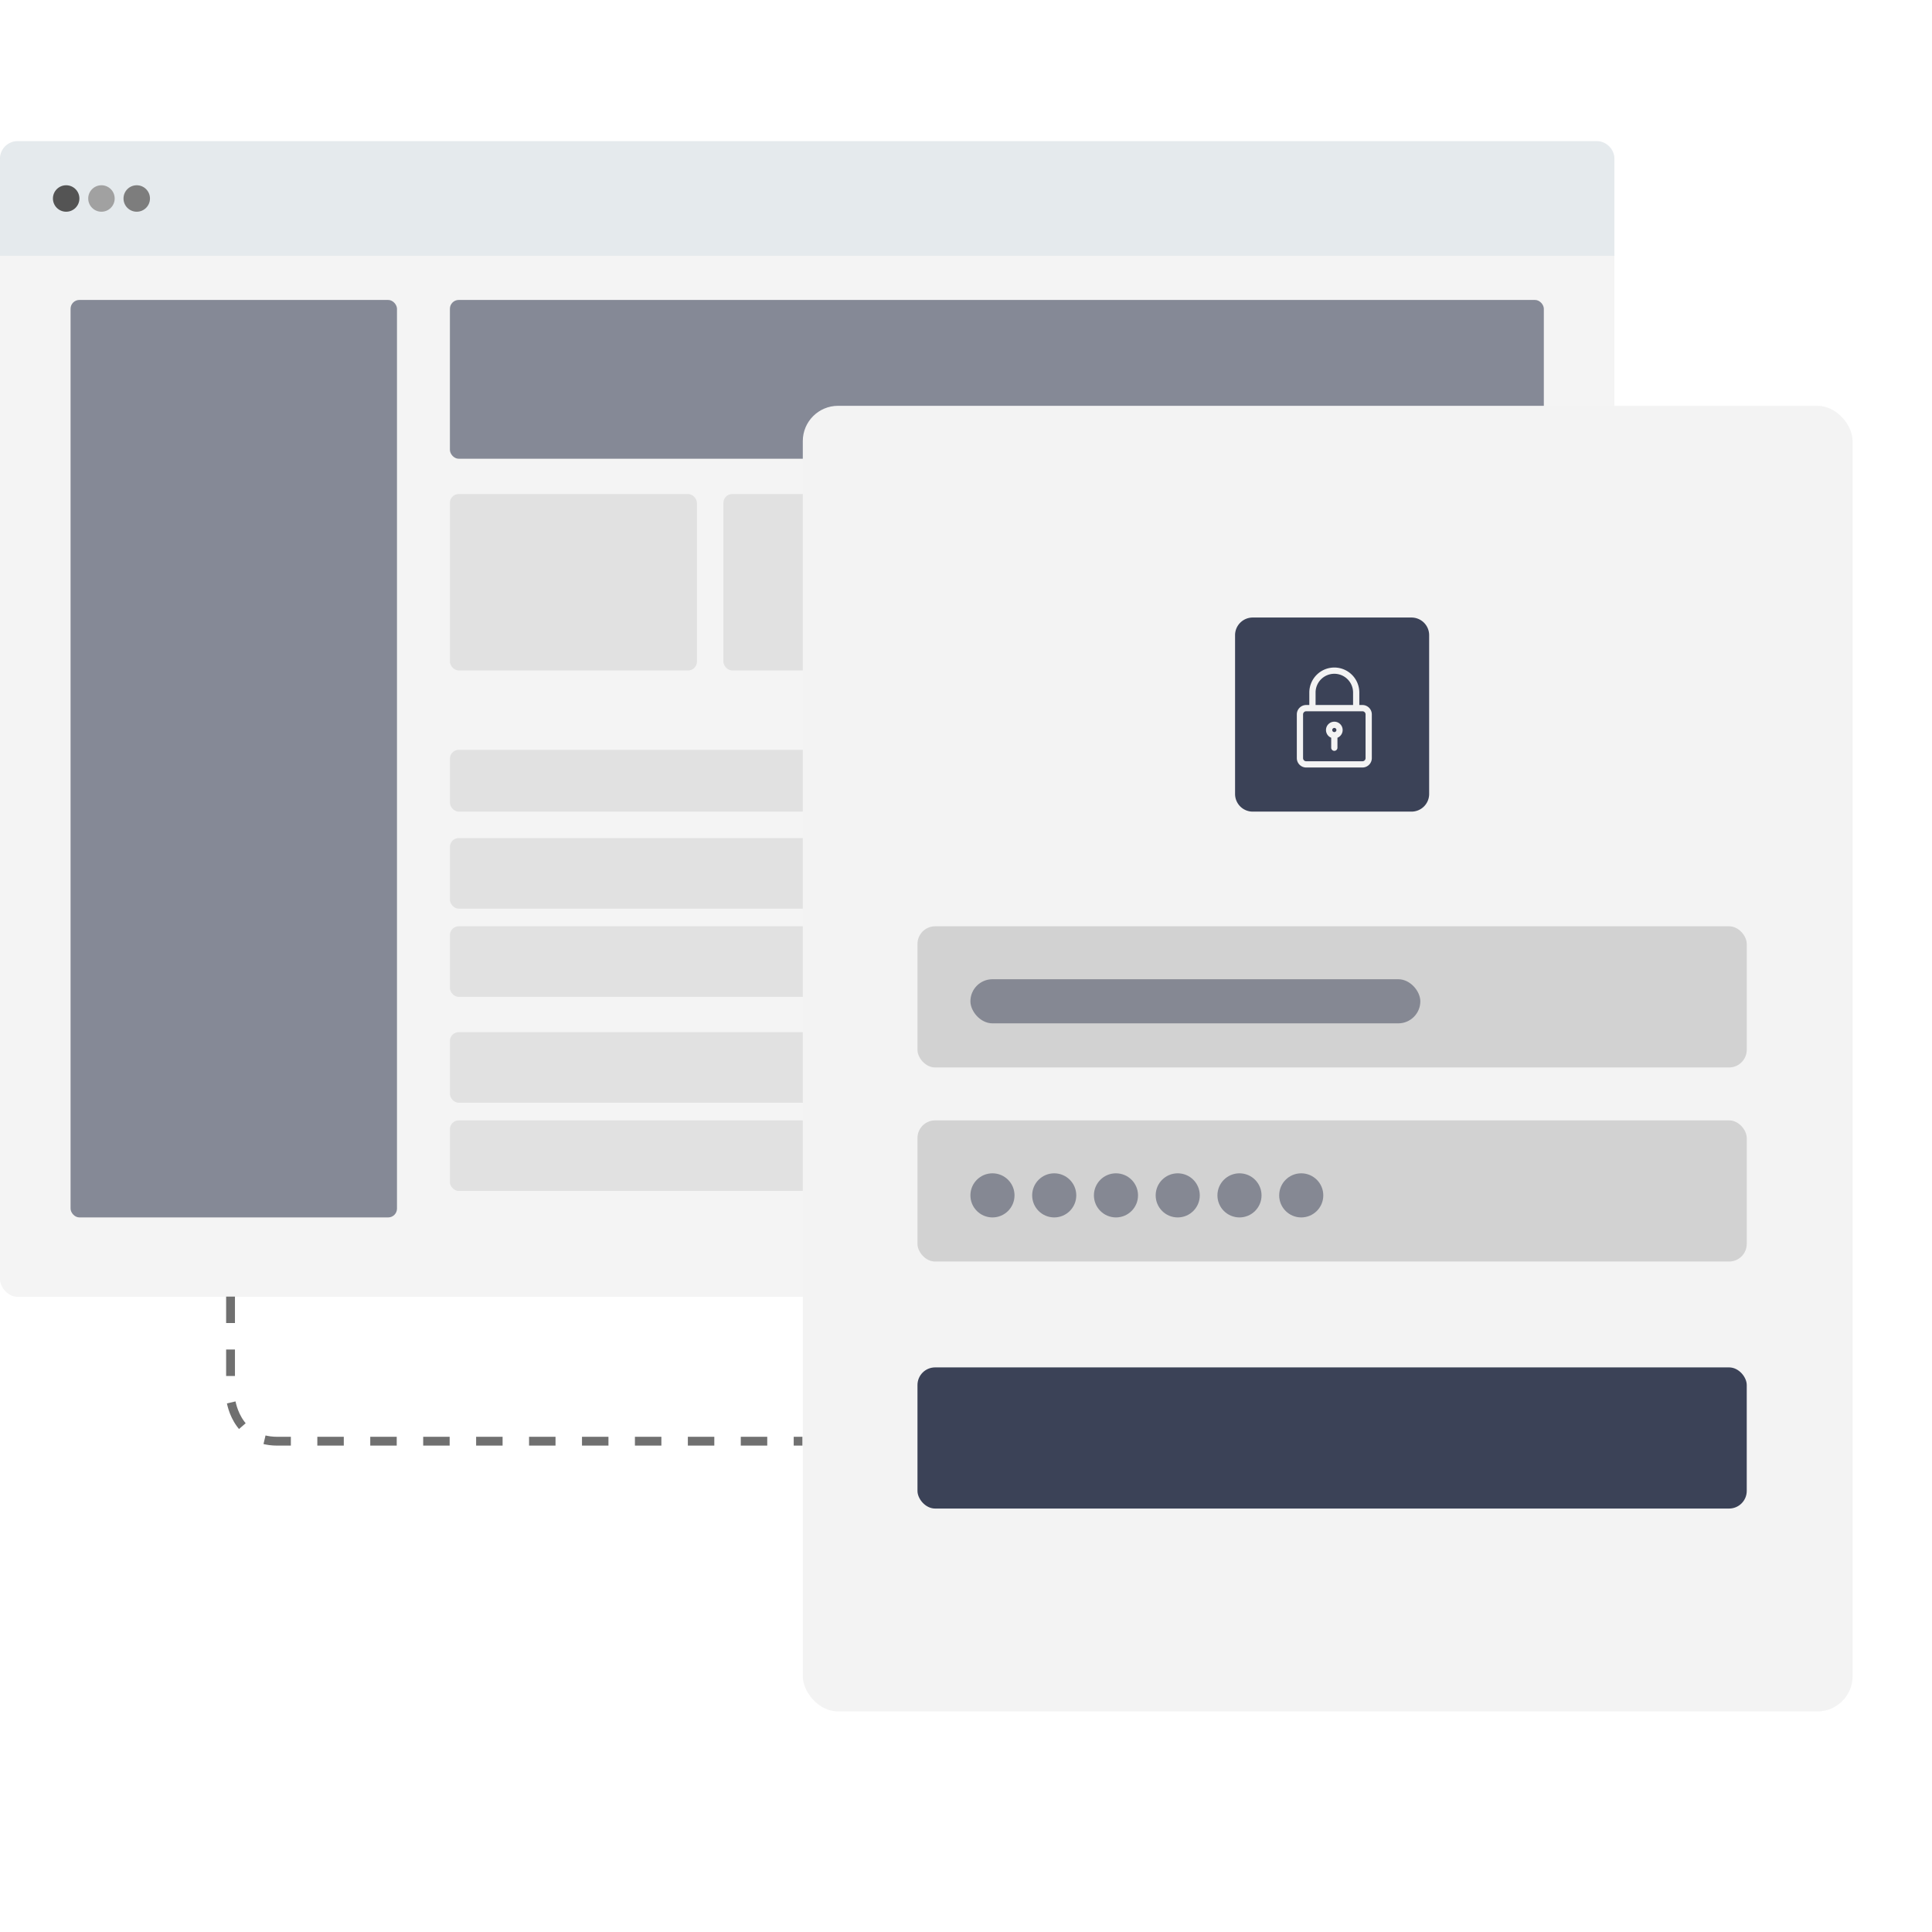 <!--
 * Copyright (c) 2020, WSO2 Inc. (http://www.wso2.com). All Rights Reserved.
 *
 * This software is the property of WSO2 Inc. and its suppliers, if any.
 * Dissemination of any information or reproduction of any material contained
 * herein in any form is strictly forbidden, unless permitted by WSO2 expressly.
 * You may not alter or remove any copyright or other notice from copies of this content."
-->

<svg class="icon" xmlns="http://www.w3.org/2000/svg" width="100" height="100" viewBox="0 0 219 187">
    <defs>
        <filter id="Rectangle_678" x="82" y="21" width="137" height="166" filterUnits="userSpaceOnUse">
            <feOffset dy="3" input="SourceAlpha"/>
            <feGaussianBlur stdDeviation="3" result="blur"/>
            <feFlood flood-opacity="0.161"/>
            <feComposite operator="in" in2="blur"/>
            <feComposite in="SourceGraphic"/>
        </filter>
    </defs>
    <g id="Group_720" data-name="Group 720" transform="translate(-578 -190)">
        <g id="Desktop-Device" transform="translate(577.999 190)">
            <rect id="Rectangle_360" data-name="Rectangle 360" width="183" height="131" rx="2"
                  transform="translate(0.001)" fill="#f4f4f4"/>
            <path id="Rectangle_361" data-name="Rectangle 361"
                  d="M2,0H181a2,2,0,0,1,2,2V13a0,0,0,0,1,0,0H0a0,0,0,0,1,0,0V2A2,2,0,0,1,2,0Z"
                  transform="translate(0.001)" fill="rgba(218,226,232,0.6)"/>
            <circle id="Ellipse_103" data-name="Ellipse 103" cx="1.5" cy="1.5" r="1.5" transform="translate(6.001 5)"
                    fill="#545454"/>
            <circle id="Ellipse_104" data-name="Ellipse 104" cx="1.5" cy="1.5" r="1.5" transform="translate(10.001 5)"
                    fill="#a1a1a1"/>
            <circle id="Ellipse_105" data-name="Ellipse 105" cx="1.5" cy="1.5" r="1.5" transform="translate(14.001 5)"
                    fill="#7d7d7d"/>
            <rect id="Rectangle_366" data-name="Rectangle 366" width="37" height="104" rx="1"
                  transform="translate(8.001 18)" fill="#3b4257" opacity="0.6"/>
            <rect id="Rectangle_367" data-name="Rectangle 367" width="124" height="18" rx="1"
                  transform="translate(51.001 18)" fill="#3b4257" opacity="0.6"/>
            <rect id="Rectangle_368" data-name="Rectangle 368" width="28" height="20" rx="1"
                  transform="translate(51.001 40)" fill="#e1e1e1"/>
            <rect id="Rectangle_372" data-name="Rectangle 372" width="60" height="7" rx="1"
                  transform="translate(51.001 69)" fill="#e1e1e1"/>
            <rect id="Rectangle_376" data-name="Rectangle 376" width="60" height="8" rx="1"
                  transform="translate(51.001 111)" fill="#e1e1e1"/>
            <rect id="Rectangle_374" data-name="Rectangle 374" width="79" height="8" rx="1"
                  transform="translate(51.001 89)" fill="#e1e1e1"/>
            <rect id="Rectangle_373" data-name="Rectangle 373" width="46" height="8" rx="1"
                  transform="translate(51.001 79)" fill="#e1e1e1"/>
            <rect id="Rectangle_375" data-name="Rectangle 375" width="46" height="8" rx="1"
                  transform="translate(51.001 101)" fill="#e1e1e1"/>
            <rect id="Rectangle_369" data-name="Rectangle 369" width="29" height="20" rx="1"
                  transform="translate(82.001 40)" fill="#e1e1e1"/>
            <rect id="Rectangle_370" data-name="Rectangle 370" width="28" height="20" rx="1"
                  transform="translate(114.001 40)" fill="#e1e1e1"/>
            <rect id="Rectangle_371" data-name="Rectangle 371" width="29" height="20" rx="1"
                  transform="translate(146.001 40)" fill="#e1e1e1"/>
        </g>
        <g id="Group_695" data-name="Group 695" transform="translate(45 4)">
            <g transform="matrix(1, 0, 0, 1, 533, 186)" filter="url(#Rectangle_678)">
                <rect id="Rectangle_678-2" data-name="Rectangle 678" width="119" height="148" rx="4"
                      transform="translate(91 27)" fill="#f3f3f3"/>
            </g>
            <path id="Subtraction_7" data-name="Subtraction 7"
                  d="M-3960-3943h-18a2,2,0,0,1-2-2v-18a2,2,0,0,1,2-2h18a2,2,0,0,1,2,2v18A2,2,0,0,1-3960-3943Zm-11.937-12.084a1.064,1.064,0,0,0-1.063,1.063v4.958a1.064,1.064,0,0,0,1.063,1.063h6.375a1.064,1.064,0,0,0,1.063-1.063v-4.958a1.064,1.064,0,0,0-1.063-1.063h-.354v-1.416a2.836,2.836,0,0,0-2.833-2.833,2.837,2.837,0,0,0-2.835,2.833v1.416Zm6.375,6.376h-6.375a.355.355,0,0,1-.355-.355v-4.958a.355.355,0,0,1,.355-.354h6.375a.355.355,0,0,1,.355.354v4.958A.355.355,0,0,1-3965.563-3948.708Zm-3.186-4.486a.945.945,0,0,0-.945.944.942.942,0,0,0,.59.876v1.131a.355.355,0,0,0,.354.355.355.355,0,0,0,.354-.355v-1.131a.943.943,0,0,0,.59-.876A.945.945,0,0,0-3968.749-3953.194Zm0,1.181a.237.237,0,0,1-.237-.237.236.236,0,0,1,.237-.236.236.236,0,0,1,.236.236A.237.237,0,0,1-3968.749-3952.013Zm2.125-3.071h-4.251v-1.416a2.128,2.128,0,0,1,2.126-2.125,2.127,2.127,0,0,1,2.125,2.125v1.415Z"
                  transform="translate(4653 4205)" fill="#3b4257"/>
            <rect id="Rectangle_682" data-name="Rectangle 682" width="94" height="16" rx="2"
                  transform="translate(637 325)" fill="#3b4257"/>
            <g id="Group_694" data-name="Group 694">
                <rect id="Rectangle_681" data-name="Rectangle 681" width="94" height="16" rx="2"
                      transform="translate(637 297)" fill="#d2d2d2"/>
                <g id="Group_711" data-name="Group 711" transform="translate(0 23)">
                    <circle id="Ellipse_228" data-name="Ellipse 228" cx="2.5" cy="2.5" r="2.5"
                            transform="translate(643 280)" fill="#3b4257" opacity="0.51"/>
                    <circle id="Ellipse_229" data-name="Ellipse 229" cx="2.5" cy="2.5" r="2.5"
                            transform="translate(650 280)" fill="#3b4257" opacity="0.51"/>
                    <circle id="Ellipse_230" data-name="Ellipse 230" cx="2.5" cy="2.5" r="2.5"
                            transform="translate(657 280)" fill="#3b4257" opacity="0.51"/>
                    <circle id="Ellipse_231" data-name="Ellipse 231" cx="2.5" cy="2.5" r="2.5"
                            transform="translate(664 280)" fill="#3b4257" opacity="0.51"/>
                    <circle id="Ellipse_232" data-name="Ellipse 232" cx="2.5" cy="2.5" r="2.5"
                            transform="translate(671 280)" fill="#3b4257" opacity="0.51"/>
                    <circle id="Ellipse_239" data-name="Ellipse 239" cx="2.5" cy="2.5" r="2.5"
                            transform="translate(678 280)" fill="#3b4257" opacity="0.51"/>
                </g>
            </g>
            <g id="Group_693" data-name="Group 693" transform="translate(0 1)">
                <rect id="Rectangle_680" data-name="Rectangle 680" width="94" height="16" rx="2"
                      transform="translate(637 274)" fill="#d2d2d2"/>
                <rect id="Rectangle_694" data-name="Rectangle 694" width="51" height="5" rx="2.5"
                      transform="translate(643 280)" fill="#858893"/>
            </g>
        </g>
        <path id="Path_2019" data-name="Path 2019" d="M4584.133,4300.974V4312.5s.441,4.867,5.3,4.867h59.522"
              transform="translate(-3980 -3980)" fill="none" stroke="#707070" stroke-width="1" stroke-dasharray="3"/>
    </g>
</svg>
